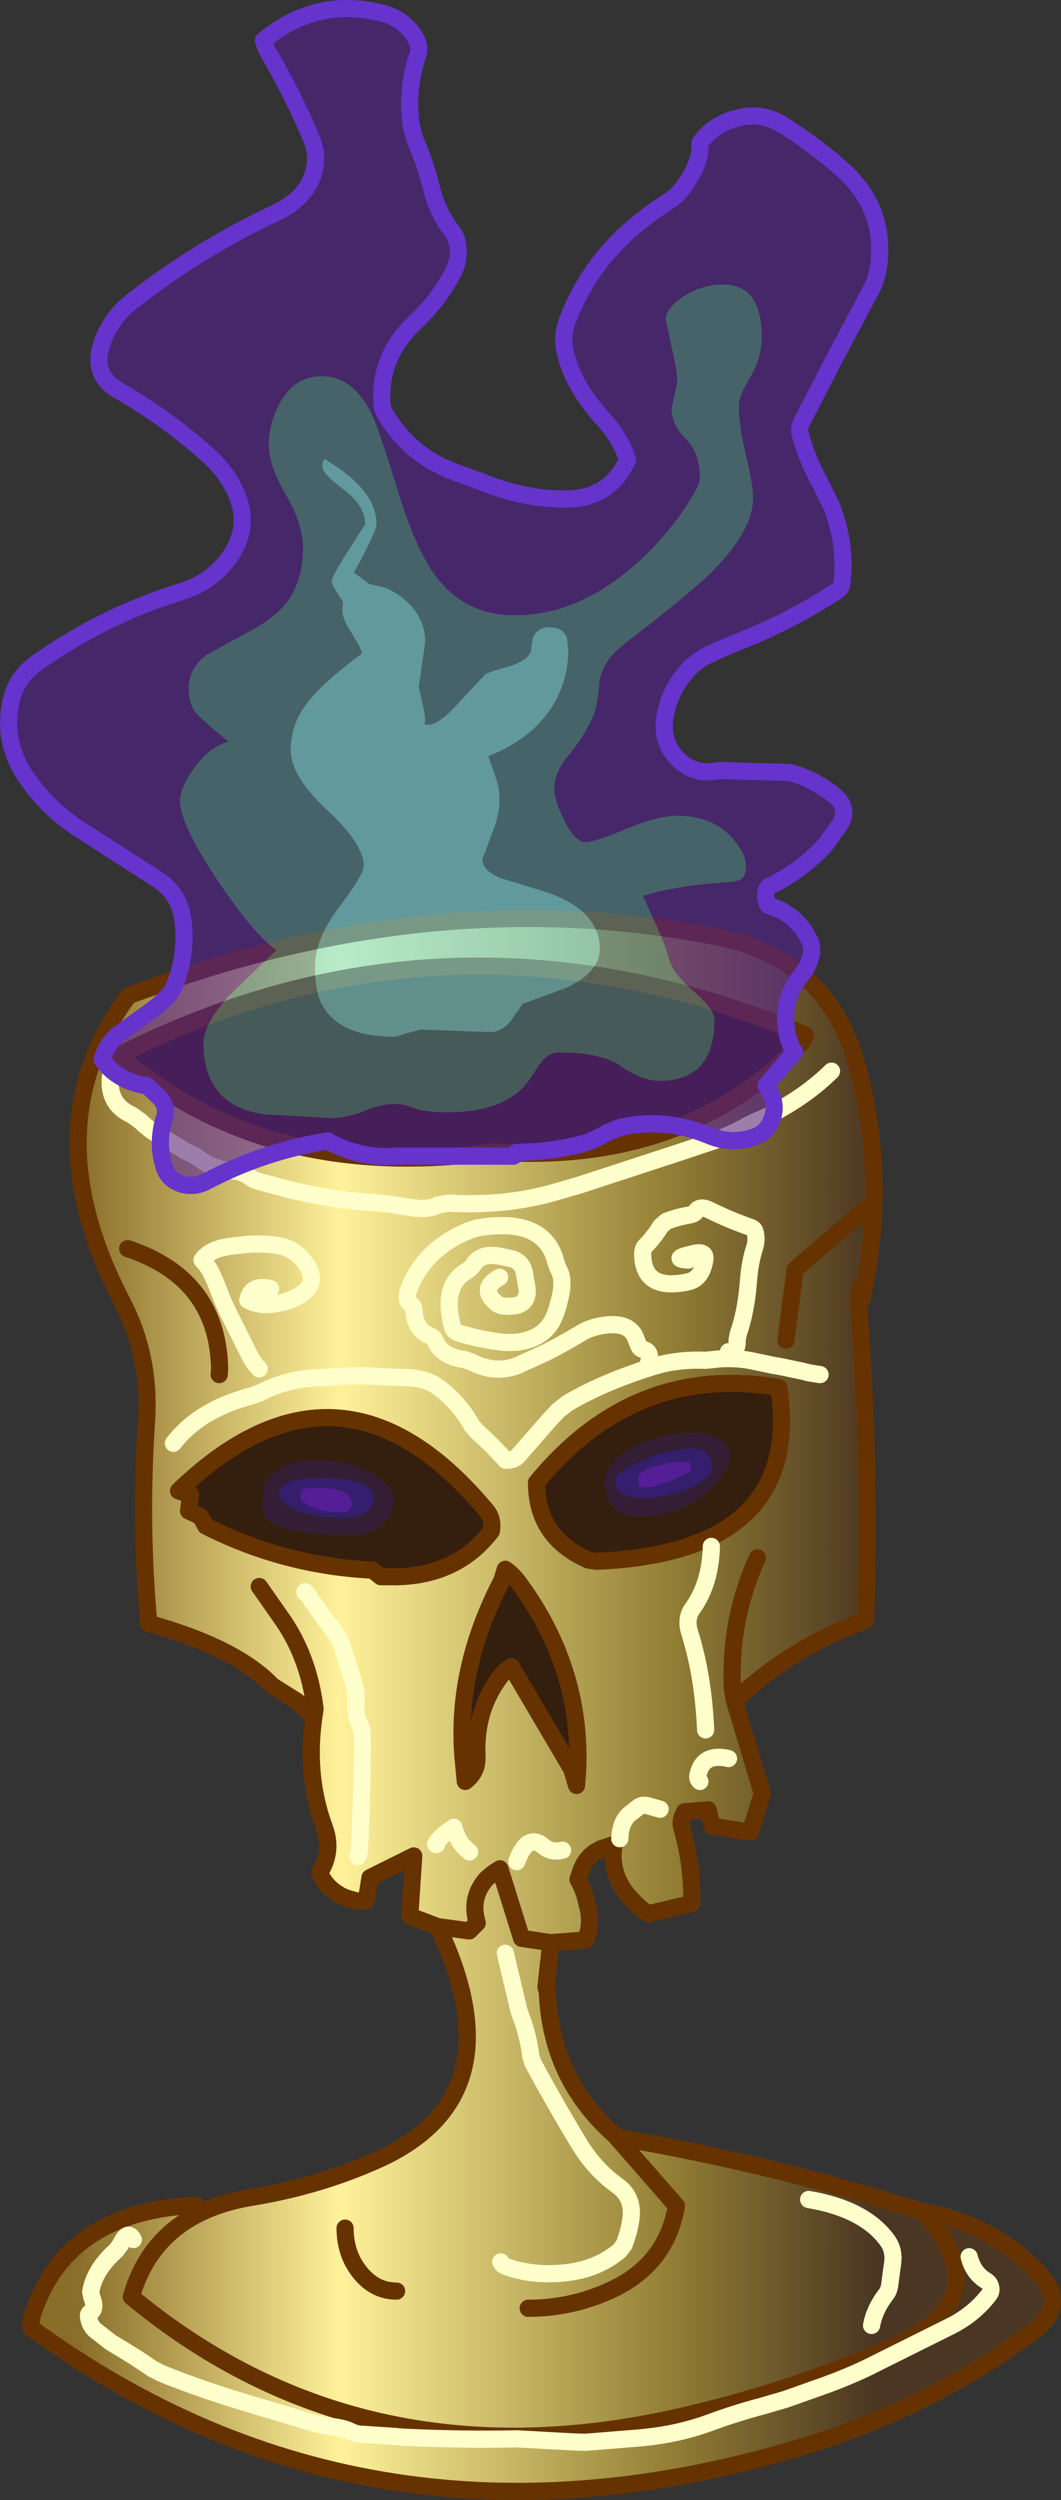 <?xml version="1.0" encoding="UTF-8" standalone="no"?>
<svg xmlns:xlink="http://www.w3.org/1999/xlink" height="436.6px" width="185.4px" xmlns="http://www.w3.org/2000/svg">
  <rect width="100%" height="100%" fill="#333333" stroke="none"/>
  <g transform="matrix(1.0, 0.0, 0.0, 1.0, 95.3, 240.05)">
    <path d="M-60.3 146.4 Q-56.6 144.6 -51.85 143.75 -39.85 141.85 -29.35 137.15 -4.65 126.1 -18.8 96.4 L-23.7 94.55 -23.0 84.05 -30.65 87.85 -31.3 91.9 -33.05 91.9 -34.8 91.4 -35.6 91.05 Q-38.3 89.65 -39.45 87.0 -37.05 83.2 -38.65 79.0 -42.1 69.55 -40.3 58.8 L-40.25 58.3 -40.5 58.65 -40.6 58.75 -40.85 59.1 -41.5 58.95 -43.4 57.05 -47.7 54.35 Q-54.0 47.7 -69.3 43.45 -70.9 26.1 -69.7 8.15 -68.95 -3.15 -73.95 -12.7 -89.9 -43.35 -72.8 -66.2 L-63.8 -69.4 Q-15.85 -85.3 29.45 -76.55 38.65 -74.85 44.75 -69.85 51.65 -64.15 54.4 -54.2 60.0 -33.95 55.25 -12.9 L54.75 -12.9 54.8 -11.1 Q56.85 15.85 55.95 42.85 L53.7 43.8 Q42.0 48.45 33.05 57.0 L37.9 73.15 35.8 79.9 29.15 78.85 28.45 76.0 24.3 76.35 23.9 77.3 Q23.6 78.15 23.8 78.95 25.7 85.5 25.6 92.35 L18.05 94.15 17.15 93.6 Q15.8 92.5 14.7 91.25 11.15 87.25 12.0 82.05 L10.8 82.45 9.7 82.8 8.7 83.35 Q6.85 84.6 6.1 86.95 L5.7 88.15 6.4 89.55 6.9 90.9 7.55 93.55 Q8.05 96.3 7.0 98.75 L0.95 99.2 0.1 106.9 0.35 107.95 Q1.0 123.05 12.15 132.85 13.25 133.5 14.45 133.55 40.75 138.15 66.0 146.2 77.55 148.15 85.75 156.35 91.7 162.3 85.25 167.15 67.05 180.6 44.7 187.3 -30.4 209.9 -89.9 166.45 -89.95 165.2 -89.6 164.1 -83.75 146.1 -61.0 145.05 L-60.3 146.4 Q-69.45 150.85 -72.35 161.05 -31.3 194.95 24.95 181.65 43.4 177.3 60.6 169.8 79.8 161.3 66.0 146.2 79.8 161.3 60.6 169.8 43.4 177.3 24.95 181.65 -31.3 194.95 -72.35 161.05 -69.45 150.85 -60.3 146.4 M-48.0 -15.0 Q-51.45 -15.85 -52.0 -13.0 -50.2 -12.05 -48.05 -12.25 -45.05 -12.55 -42.9 -13.85 -39.25 -16.1 -42.2 -19.85 -44.1 -22.2 -47.05 -22.6 -50.0 -23.0 -52.95 -22.65 L-55.05 -22.4 Q-58.65 -21.95 -60.0 -20.0 -59.0 -19.0 -58.4 -17.8 L-57.65 -16.15 -56.35 -12.85 -55.6 -11.2 -51.6 -3.2 Q-51.0 -2.0 -50.0 -1.0 -51.0 -2.0 -51.6 -3.2 L-55.6 -11.2 -56.35 -12.85 -57.65 -16.15 -58.4 -17.8 Q-59.0 -19.0 -60.0 -20.0 -58.65 -21.95 -55.05 -22.4 L-52.95 -22.65 Q-50.0 -23.0 -47.05 -22.6 -44.1 -22.2 -42.2 -19.85 -39.25 -16.1 -42.9 -13.85 -45.05 -12.55 -48.05 -12.25 -50.2 -12.05 -52.0 -13.0 -51.45 -15.85 -48.0 -15.0 M50.0 -53.0 Q45.2 -48.25 38.1 -44.8 L36.9 -44.3 35.3 -43.55 Q32.9 -42.1 29.1 -40.7 L27.9 -40.3 23.1 -38.7 5.95 -33.1 2.0 -31.95 Q-6.8 -29.35 -17.0 -29.95 L-18.8 -29.6 Q-20.65 -28.65 -23.95 -29.25 L-27.05 -29.75 -30.0 -30.05 Q-35.1 -30.3 -39.95 -31.3 L-42.05 -31.7 -44.9 -32.35 -50.1 -33.75 Q-51.0 -34.0 -51.65 -34.5 -53.0 -35.5 -55.05 -35.65 -58.4 -35.95 -60.95 -38.05 L-62.1 -38.7 Q-63.0 -39.0 -63.65 -39.5 L-66.8 -41.4 Q-69.0 -42.5 -70.75 -44.25 L-72.3 -45.35 Q-76.5 -47.25 -76.0 -52.0 -76.5 -47.25 -72.3 -45.35 L-70.75 -44.25 Q-69.0 -42.5 -66.8 -41.4 L-63.65 -39.5 Q-63.0 -39.0 -62.1 -38.7 L-60.95 -38.05 Q-58.4 -35.95 -55.05 -35.65 -53.0 -35.5 -51.65 -34.5 -51.0 -34.0 -50.1 -33.75 L-44.9 -32.35 -42.05 -31.7 -39.95 -31.3 Q-35.1 -30.3 -30.0 -30.05 L-27.05 -29.75 -23.95 -29.25 Q-20.65 -28.65 -18.8 -29.6 L-17.0 -29.95 Q-6.8 -29.35 2.0 -31.95 L5.95 -33.1 23.1 -38.7 27.9 -40.3 29.1 -40.7 Q32.9 -42.1 35.3 -43.55 L36.9 -44.3 38.1 -44.8 Q45.2 -48.25 50.0 -53.0 M-57.0 0.0 Q-56.9 -0.9 -56.95 -1.75 -57.6 -16.9 -73.0 -22.0 -57.6 -16.9 -56.95 -1.75 -56.9 -0.9 -57.0 0.0 M18.0 -2.0 Q18.65 -4.1 17.05 -4.4 16.5 -4.5 16.3 -5.1 L15.6 -6.8 Q14.45 -8.95 11.05 -8.7 8.05 -8.45 5.95 -7.1 3.5 -5.6 0.1 -3.85 L-4.85 -1.6 Q-8.75 -0.05 -12.9 -2.2 L-14.05 -2.6 Q-18.15 -3.15 -19.25 -5.9 -19.5 -6.5 -20.1 -6.75 -22.7 -7.75 -22.95 -11.0 -23.0 -12.0 -23.4 -12.2 -24.65 -12.9 -23.85 -14.95 -21.05 -22.15 -13.1 -25.25 L-11.95 -25.6 Q-0.4 -27.6 1.75 -19.95 2.0 -19.0 2.4 -18.2 3.2 -16.7 2.7 -14.05 2.1 -11.25 1.4 -9.8 -0.25 -6.25 -4.95 -5.65 L-6.95 -5.6 Q-11.0 -6.0 -14.95 -7.2 -16.0 -7.5 -16.2 -8.2 -18.15 -15.4 -13.95 -17.95 -13.0 -18.5 -12.5 -19.3 -11.25 -21.25 -8.05 -20.7 L-5.95 -20.25 Q-3.8 -19.7 -3.55 -17.05 L-3.35 -15.9 Q-2.35 -11.65 -7.0 -11.95 -8.0 -12.0 -8.6 -12.5 -11.6 -15.05 -8.0 -17.0 -11.6 -15.05 -8.6 -12.5 -8.0 -12.0 -7.0 -11.95 -2.35 -11.65 -3.35 -15.9 L-3.55 -17.05 Q-3.8 -19.7 -5.95 -20.25 L-8.05 -20.7 Q-11.25 -21.25 -12.5 -19.3 -13.0 -18.5 -13.95 -17.95 -18.15 -15.4 -16.2 -8.2 -16.0 -7.5 -14.95 -7.2 -11.0 -6.0 -6.95 -5.6 L-4.95 -5.65 Q-0.25 -6.25 1.4 -9.8 2.1 -11.25 2.7 -14.05 3.2 -16.7 2.4 -18.2 2.0 -19.0 1.75 -19.95 -0.4 -27.6 -11.95 -25.6 L-13.1 -25.25 Q-21.05 -22.15 -23.85 -14.95 -24.65 -12.9 -23.4 -12.2 -23.0 -12.0 -22.95 -11.0 -22.7 -7.75 -20.1 -6.75 -19.5 -6.5 -19.25 -5.9 -18.15 -3.15 -14.05 -2.6 L-12.9 -2.2 Q-8.75 -0.05 -4.85 -1.6 L0.1 -3.85 Q3.5 -5.6 5.95 -7.1 8.05 -8.45 11.05 -8.7 14.45 -8.95 15.6 -6.8 L16.3 -5.1 Q16.5 -4.5 17.05 -4.4 18.65 -4.1 18.0 -2.0 M41.75 -60.8 Q-18.25 -84.15 -74.55 -55.75 -49.45 -34.05 -11.35 -38.6 L-9.45 -38.9 Q24.5 -36.4 44.9 -58.1 45.35 -58.55 45.4 -59.35 L41.85 -60.75 41.8 -61.0 41.75 -60.8 M48.0 0.0 L46.1 -0.3 44.9 -0.6 41.1 -1.4 39.9 -1.6 36.1 -2.4 34.95 -2.6 Q32.0 -3.0 29.05 -2.6 L28.0 -2.5 Q23.0 -2.7 18.85 -1.4 10.15 1.3 3.95 4.95 L2.25 6.25 0.8 7.8 -4.8 14.2 Q-5.5 15.0 -6.95 14.95 -9.3 12.3 -11.95 9.95 L-12.85 8.9 Q-15.2 4.7 -19.0 2.0 -21.05 0.55 -25.0 0.5 L-28.05 0.4 Q-33.0 0.0 -37.95 0.45 L-39.0 0.5 Q-45.05 0.65 -49.9 3.2 L-51.1 3.65 Q-60.45 6.05 -65.0 12.0 -60.45 6.05 -51.1 3.65 L-49.9 3.2 Q-45.05 0.65 -39.0 0.5 L-37.95 0.45 Q-33.0 0.0 -28.05 0.4 L-25.0 0.5 Q-21.05 0.55 -19.0 2.0 -15.2 4.7 -12.85 8.9 L-11.95 9.95 Q-9.3 12.3 -6.95 14.95 -5.5 15.0 -4.8 14.2 L0.8 7.8 2.25 6.25 3.95 4.95 Q10.15 1.3 18.85 -1.4 23.0 -2.7 28.0 -2.5 L29.05 -2.6 Q32.0 -3.0 34.95 -2.6 L36.1 -2.4 39.9 -1.6 41.1 -1.4 44.9 -0.6 46.1 -0.3 48.0 0.0 M25.0 -20.0 Q21.65 -20.2 25.95 -21.15 28.15 -21.65 27.85 -20.0 27.3 -16.7 24.95 -16.2 17.1 -14.5 17.0 -21.0 17.0 -22.0 17.5 -22.5 19.0 -24.0 20.15 -25.9 L21.1 -26.75 Q23.0 -27.5 25.05 -27.85 26.0 -28.0 26.25 -28.4 26.9 -29.65 28.85 -28.65 32.05 -27.05 35.9 -25.7 36.5 -25.5 36.65 -24.9 37.0 -23.5 36.55 -22.15 35.8 -19.8 35.55 -17.05 L35.45 -15.95 Q35.05 -10.95 33.7 -7.1 L33.5 -6.05 Q33.65 -3.9 32.0 -4.0 33.65 -3.9 33.5 -6.05 L33.7 -7.1 Q35.05 -10.95 35.45 -15.95 L35.55 -17.05 Q35.8 -19.8 36.55 -22.15 37.0 -23.5 36.65 -24.9 36.5 -25.5 35.9 -25.7 32.05 -27.05 28.85 -28.65 26.9 -29.65 26.25 -28.4 26.0 -28.0 25.05 -27.85 23.0 -27.5 21.1 -26.75 L20.15 -25.9 Q19.0 -24.0 17.5 -22.5 17.0 -22.0 17.0 -21.0 17.1 -14.5 24.95 -16.2 27.3 -16.7 27.85 -20.0 28.15 -21.65 25.95 -21.15 21.65 -20.2 25.0 -20.0 M56.05 -29.0 L43.65 -18.4 42.05 -6.0 43.65 -18.4 56.05 -29.0 M54.95 -15.1 L54.75 -12.9 54.95 -15.1 M7.55 32.4 L8.95 32.6 Q45.1 31.05 40.8 2.25 15.55 -2.0 -1.55 18.85 -1.55 28.45 7.55 32.4 M29.0 30.0 Q28.85 36.5 25.7 40.85 24.45 42.6 25.2 45.0 27.6 52.65 28.0 62.05 27.6 52.65 25.2 45.0 24.45 42.6 25.7 40.85 28.85 36.5 29.0 30.0 M33.05 57.0 Q32.7 55.5 32.65 54.0 32.3 42.4 37.05 32.0 32.3 42.4 32.65 54.0 32.7 55.5 33.05 57.0 M32.0 67.05 Q27.5 66.0 26.65 69.95 26.5 70.55 27.0 71.05 26.5 70.55 26.65 69.95 27.5 66.0 32.0 67.05 M4.6 68.9 L5.45 71.75 5.65 68.95 Q6.35 51.25 -4.6 36.4 -5.6 35.0 -7.0 34.0 L-7.65 36.05 Q-15.65 51.4 -14.4 66.75 L-14.0 71.05 Q-11.85 69.4 -11.95 66.75 -12.35 58.45 -7.65 52.45 -6.95 51.6 -5.95 51.0 L4.6 68.9 M20.05 75.9 L17.95 75.3 Q17.0 75.05 16.3 75.5 L14.7 76.75 Q13.1 78.15 13.0 81.05 13.1 78.15 14.7 76.75 L16.3 75.5 Q17.0 75.05 17.95 75.3 L20.05 75.9 M-3.0 163.05 Q4.9 163.05 12.05 159.6 21.25 155.05 22.9 145.15 L12.15 132.85 22.9 145.15 Q21.25 155.05 12.05 159.6 4.9 163.05 -3.0 163.05 M46.0 144.05 Q55.75 145.7 59.75 151.2 60.95 152.85 60.7 155.0 L60.15 159.1 Q60.0 160.05 59.5 160.65 57.5 163.25 57.0 166.05 57.5 163.25 59.5 160.65 60.0 160.05 60.15 159.1 L60.7 155.0 Q60.95 152.85 59.75 151.2 55.75 145.7 46.0 144.05 M74.05 154.05 Q74.75 156.85 76.95 158.2 77.55 158.55 77.75 159.15 78.05 160.05 77.55 160.65 75.0 164.0 71.05 166.05 L56.2 173.45 Q52.95 175.0 49.15 176.4 L41.95 178.95 38.0 180.1 Q33.3 181.35 28.95 182.95 24.25 184.7 19.05 185.4 L16.95 185.65 7.05 186.45 5.1 186.4 -5.0 185.85 Q-15.0 186.05 -25.0 185.55 L-26.05 185.45 -32.0 185.05 Q-33.0 185.05 -33.8 184.65 -35.3 183.85 -37.95 183.65 L-40.05 183.25 -47.95 180.85 -50.05 180.25 Q-59.9 177.35 -67.15 174.4 L-68.7 173.6 Q-71.45 171.65 -75.95 169.0 L-78.75 166.8 Q-79.5 166.05 -79.75 165.0 -80.0 164.05 -79.6 163.85 -78.4 163.2 -79.25 161.15 L-79.45 160.15 Q-78.75 156.25 -75.05 153.0 L-74.25 151.95 Q-73.0 149.15 -72.0 151.05 -73.0 149.15 -74.25 151.95 L-75.05 153.0 Q-78.75 156.25 -79.45 160.15 L-79.25 161.15 Q-78.4 163.2 -79.6 163.85 -80.0 164.05 -79.75 165.0 -79.5 166.05 -78.75 166.8 L-75.95 169.0 Q-71.45 171.65 -68.7 173.6 L-67.15 174.4 Q-59.9 177.35 -50.05 180.25 L-47.95 180.85 -40.05 183.25 -37.95 183.65 Q-35.3 183.85 -33.8 184.65 -33.0 185.05 -32.0 185.05 L-26.05 185.45 -25.0 185.55 Q-15.0 186.05 -5.0 185.85 L5.1 186.4 7.05 186.45 16.95 185.65 19.05 185.4 Q24.25 184.7 28.95 182.95 33.3 181.35 38.0 180.1 L41.95 178.95 49.15 176.4 Q52.95 175.0 56.2 173.45 L71.05 166.05 Q75.0 164.0 77.55 160.65 78.05 160.05 77.75 159.15 77.55 158.55 76.95 158.2 74.75 156.85 74.05 154.05 M-7.8 154.95 Q-7.5 155.55 -6.9 155.75 -2.35 157.4 3.0 156.9 8.9 156.4 12.95 153.0 L13.75 151.95 Q14.5 150.05 14.85 148.05 15.6 144.15 13.05 142.0 L11.95 141.15 Q8.4 138.45 5.8 134.15 1.4 126.85 -2.2 120.15 L-2.55 119.0 Q-3.0 115.35 -4.25 112.15 L-4.65 110.95 -7.0 101.05 -4.65 110.95 -4.25 112.15 Q-3.0 115.35 -2.55 119.0 L-2.2 120.15 Q1.4 126.85 5.8 134.15 8.4 138.45 11.95 141.15 L13.05 142.0 Q15.6 144.15 14.85 148.05 14.5 150.05 13.75 151.95 L12.95 153.0 Q8.9 156.4 3.0 156.9 -2.35 157.4 -6.9 155.75 -7.5 155.55 -7.8 154.95 M-32.8 84.15 Q-32.5 83.55 -32.5 83.05 -32.0 73.05 -32.0 63.05 -32.0 62.05 -32.4 61.25 -33.2 59.75 -33.1 57.05 -33.0 55.55 -33.4 54.15 L-35.3 48.15 -35.7 46.95 Q-36.0 46.05 -36.5 45.45 L-40.6 39.8 Q-42.2 37.35 -42.0 38.05 -42.2 37.35 -40.6 39.8 L-36.5 45.45 Q-36.0 46.05 -35.7 46.95 L-35.3 48.15 -33.4 54.15 Q-33.0 55.55 -33.1 57.05 -33.2 59.75 -32.4 61.25 -32.0 62.05 -32.0 63.05 -32.0 73.05 -32.5 83.05 -32.5 83.55 -32.8 84.15 M-30.2 34.15 L-28.75 35.3 -26.15 35.3 Q-15.45 35.15 -9.45 27.35 -9.05 25.25 -10.3 23.75 -35.85 -6.9 -64.1 20.3 L-62.0 21.0 -62.35 23.8 -60.3 24.75 -59.35 26.45 Q-45.6 33.4 -30.2 34.15 M-50.0 37.0 L-46.25 42.35 Q-41.4 49.1 -40.25 58.3 -41.4 49.1 -46.25 42.35 L-50.0 37.0 M-13.25 83.35 Q-15.3 81.85 -16.0 79.05 L-17.75 80.3 Q-19.7 82.25 -19.0 82.05 -19.7 82.25 -17.75 80.3 L-16.0 79.05 Q-15.3 81.85 -13.25 83.35 M3.0 83.05 Q1.1 83.55 -0.3 82.4 -3.15 79.95 -5.0 85.05 -3.15 79.95 -0.3 82.4 1.1 83.55 3.0 83.05 M-26.0 160.05 Q-29.75 160.05 -32.35 156.85 -35.0 153.6 -35.0 149.05 -35.0 153.6 -32.35 156.85 -29.75 160.05 -26.0 160.05 M-18.8 96.4 L-13.3 97.15 -11.9 95.75 Q-13.25 91.4 -10.3 88.05 L-9.25 87.15 -7.95 86.3 -4.15 98.45 0.95 99.2 -4.15 98.45 -7.95 86.3 -9.25 87.15 -10.3 88.05 Q-13.25 91.4 -11.9 95.75 L-13.3 97.15 -18.8 96.4" fill="url(#gradient0)" fill-rule="evenodd" stroke="none"/>
    <path d="M41.85 -60.75 L45.4 -59.35 Q45.35 -58.55 44.9 -58.1 24.5 -36.4 -9.45 -38.9 L-11.35 -38.6 Q-49.45 -34.05 -74.55 -55.75 -18.25 -84.15 41.75 -60.8 L41.85 -60.75 M28.8 10.6 Q25.65 9.75 21.3 10.6 16.75 11.45 13.75 13.65 10.3 16.1 10.3 19.4 L11.1 22.15 Q12.6 24.75 16.5 24.75 24.0 24.75 28.75 20.05 32.25 16.6 32.25 14.05 32.25 11.55 28.8 10.6 M7.55 32.4 Q-1.55 28.45 -1.55 18.85 15.55 -2.0 40.8 2.25 45.1 31.05 8.95 32.6 L7.55 32.4 M5.65 68.95 L4.6 68.9 -5.95 51.0 Q-6.95 51.6 -7.65 52.45 -12.35 58.45 -11.95 66.75 -11.85 69.4 -14.0 71.05 L-14.4 66.75 Q-15.65 51.4 -7.65 36.05 L-7.0 34.0 Q-5.6 35.0 -4.6 36.4 6.35 51.25 5.65 68.95 M-26.5 22.05 Q-26.5 19.45 -30.1 17.35 -33.45 15.45 -38.0 15.0 -42.8 14.55 -45.9 16.15 -49.5 18.0 -49.5 22.05 -49.5 24.55 -48.25 25.5 -45.1 28.0 -34.25 28.0 -30.25 28.0 -28.1 25.8 -26.5 24.15 -26.5 22.05 M-30.2 34.15 Q-45.6 33.4 -59.35 26.45 L-60.3 24.75 -62.35 23.8 -62.0 21.0 -64.1 20.3 Q-35.85 -6.9 -10.3 23.75 -9.05 25.25 -9.45 27.35 -15.45 35.15 -26.15 35.3 L-28.75 35.3 -30.2 34.15" fill="#341e0e" fill-rule="evenodd" stroke="none"/>
    <path d="M29.05 16.0 Q29.05 11.3 20.55 13.75 17.4 14.65 14.7 16.15 12.05 17.6 12.05 18.4 L12.5 20.0 Q13.6 21.5 17.0 21.5 21.55 21.5 25.3 19.75 29.05 18.0 29.05 16.0 M28.8 10.6 Q32.25 11.55 32.25 14.05 32.25 16.6 28.75 20.05 24.0 24.75 16.5 24.75 12.6 24.75 11.1 22.15 L10.3 19.4 Q10.3 16.1 13.75 13.65 16.75 11.45 21.3 10.6 25.65 9.75 28.8 10.6 M-26.5 22.05 Q-26.5 24.15 -28.1 25.8 -30.25 28.0 -34.25 28.0 -45.1 28.0 -48.25 25.5 -49.5 24.55 -49.5 22.05 -49.5 18.0 -45.9 16.15 -42.8 14.55 -38.0 15.0 -33.45 15.45 -30.1 17.35 -26.5 19.45 -26.5 22.05 M-30.0 21.5 Q-30.0 18.3 -38.25 18.05 -46.5 17.85 -46.5 20.9 -46.5 22.25 -43.75 23.5 -40.45 25.0 -35.5 25.0 -32.8 25.0 -31.35 24.0 -30.0 23.1 -30.0 21.5" fill="#341e35" fill-rule="evenodd" stroke="none"/>
    <path d="M29.05 16.0 Q29.05 18.0 25.3 19.75 21.55 21.5 17.0 21.5 13.6 21.5 12.5 20.0 L12.05 18.4 Q12.05 17.6 14.7 16.15 17.4 14.65 20.55 13.75 29.05 11.3 29.05 16.0 M22.0 18.5 Q25.5 17.15 25.5 16.5 L25.3 15.5 25.05 15.25 Q22.15 15.15 19.35 15.95 16.25 16.85 16.25 18.1 L16.3 19.5 17.75 19.75 Q18.7 19.75 22.0 18.5 M-33.85 22.5 Q-33.85 20.65 -36.7 20.05 -39.2 19.5 -42.6 20.0 L-42.8 20.5 -42.85 21.4 Q-42.85 22.15 -41.1 23.0 -38.95 24.05 -35.75 24.05 -33.85 24.05 -33.85 22.5 M-30.0 21.5 Q-30.0 23.1 -31.35 24.0 -32.8 25.0 -35.5 25.0 -40.45 25.0 -43.75 23.5 -46.5 22.25 -46.5 20.9 -46.5 17.85 -38.25 18.05 -30.0 18.3 -30.0 21.5" fill="#341e6d" fill-rule="evenodd" stroke="none"/>
    <path d="M22.0 18.5 Q18.7 19.75 17.75 19.75 L16.3 19.5 16.25 18.1 Q16.25 16.85 19.35 15.95 22.15 15.15 25.05 15.25 L25.3 15.5 25.5 16.5 Q25.5 17.15 22.0 18.5 M-33.85 22.5 Q-33.85 24.05 -35.75 24.05 -38.95 24.05 -41.1 23.0 -42.85 22.15 -42.85 21.4 L-42.8 20.5 -42.6 20.0 Q-39.2 19.5 -36.7 20.05 -33.85 20.65 -33.85 22.5" fill="#541e96" fill-rule="evenodd" stroke="none"/>
    <path d="M-60.3 146.4 Q-56.6 144.6 -51.85 143.75 -39.85 141.85 -29.35 137.15 -4.65 126.1 -18.8 96.4 L-23.7 94.55 -23.0 84.05 -30.65 87.85 -31.3 91.9 -33.05 91.9 -34.8 91.4 -35.6 91.05 Q-38.3 89.65 -39.45 87.0 -37.05 83.2 -38.65 79.0 -42.1 69.55 -40.3 58.8 L-40.25 58.3 -40.5 58.65 -40.6 58.75 -40.85 59.1 -41.5 58.95 -43.4 57.05 -47.7 54.35 Q-54.0 47.7 -69.3 43.45 -70.9 26.1 -69.7 8.15 -68.95 -3.15 -73.95 -12.7 -89.9 -43.35 -72.8 -66.2 L-63.8 -69.4 Q-15.85 -85.3 29.45 -76.55 38.65 -74.85 44.75 -69.85 51.65 -64.15 54.4 -54.2 60.0 -33.95 55.25 -12.9 M54.75 -12.9 L54.8 -11.1 Q56.85 15.85 55.95 42.85 L53.7 43.8 Q42.0 48.45 33.05 57.0 L37.9 73.15 35.8 79.9 29.15 78.85 28.45 76.0 24.3 76.35 23.9 77.3 Q23.6 78.15 23.8 78.95 25.7 85.5 25.6 92.35 L18.05 94.15 17.15 93.6 Q15.8 92.5 14.7 91.25 11.15 87.25 12.0 82.05 L10.8 82.45 9.7 82.8 8.7 83.35 Q6.85 84.6 6.1 86.95 L5.7 88.15 6.4 89.55 6.9 90.9 7.55 93.55 Q8.05 96.3 7.0 98.75 L0.95 99.2 0.1 106.9 0.35 107.95 Q1.0 123.05 12.15 132.85 13.25 133.5 14.45 133.55 40.75 138.15 66.0 146.2 77.55 148.15 85.75 156.35 91.7 162.3 85.25 167.15 67.05 180.6 44.7 187.3 -30.4 209.9 -89.9 166.45 -89.95 165.2 -89.6 164.1 -83.75 146.1 -61.0 145.05 M-60.3 146.4 Q-69.45 150.85 -72.35 161.05 -31.3 194.95 24.95 181.65 43.4 177.3 60.6 169.8 79.8 161.3 66.0 146.2 M-73.0 -22.0 Q-57.6 -16.9 -56.95 -1.75 -56.9 -0.9 -57.0 0.0 M41.75 -60.8 Q-18.25 -84.15 -74.55 -55.75 -49.45 -34.05 -11.35 -38.6 L-9.45 -38.9 Q24.5 -36.4 44.9 -58.1 45.35 -58.55 45.4 -59.35 L41.85 -60.75 41.75 -60.8 M41.8 -61.0 L41.85 -60.75 M54.75 -12.9 L54.95 -15.1 M42.05 -6.0 L43.65 -18.4 56.05 -29.0 M7.55 32.4 Q-1.55 28.45 -1.55 18.85 15.55 -2.0 40.8 2.25 45.1 31.05 8.95 32.6 L7.55 32.4 M37.05 32.0 Q32.3 42.4 32.65 54.0 32.7 55.5 33.05 57.0 M4.6 68.9 L5.45 71.75 5.65 68.95 M4.6 68.9 L-5.95 51.0 Q-6.95 51.6 -7.65 52.45 -12.35 58.45 -11.95 66.75 -11.85 69.4 -14.0 71.05 L-14.4 66.75 Q-15.65 51.4 -7.65 36.05 L-7.0 34.0 Q-5.6 35.0 -4.6 36.4 6.35 51.25 5.65 68.95 M12.15 132.85 L22.9 145.15 Q21.25 155.05 12.05 159.6 4.9 163.05 -3.0 163.05 M-30.2 34.15 Q-45.6 33.4 -59.35 26.45 L-60.3 24.75 -62.35 23.8 -62.0 21.0 -64.1 20.3 Q-35.85 -6.9 -10.3 23.75 -9.05 25.25 -9.45 27.35 -15.45 35.15 -26.15 35.3 L-28.75 35.3 -30.2 34.15 M-40.25 58.3 Q-41.4 49.1 -46.25 42.35 L-50.0 37.0 M0.95 99.2 L-4.15 98.45 -7.95 86.3 -9.25 87.15 -10.3 88.05 Q-13.25 91.4 -11.9 95.75 L-13.3 97.15 -18.8 96.4 M-35.0 149.05 Q-35.0 153.6 -32.35 156.85 -29.75 160.05 -26.0 160.05" fill="none" stroke="#663300" stroke-linecap="round" stroke-linejoin="round" stroke-width="3.0"/>
    <path d="M-76.0 -52.0 Q-76.5 -47.25 -72.3 -45.35 L-70.75 -44.25 Q-69.0 -42.5 -66.8 -41.4 L-63.65 -39.5 Q-63.0 -39.0 -62.1 -38.7 L-60.95 -38.05 Q-58.4 -35.95 -55.05 -35.65 -53.0 -35.5 -51.65 -34.5 -51.0 -34.0 -50.1 -33.75 L-44.9 -32.35 -42.05 -31.7 -39.95 -31.3 Q-35.1 -30.3 -30.0 -30.05 L-27.05 -29.75 -23.95 -29.25 Q-20.65 -28.65 -18.8 -29.6 L-17.0 -29.95 Q-6.8 -29.35 2.0 -31.95 L5.95 -33.1 23.1 -38.7 27.9 -40.3 29.1 -40.7 Q32.9 -42.1 35.3 -43.55 L36.9 -44.3 38.1 -44.8 Q45.2 -48.25 50.0 -53.0 M-50.0 -1.0 Q-51.0 -2.0 -51.6 -3.2 L-55.6 -11.2 -56.35 -12.85 -57.65 -16.15 -58.4 -17.8 Q-59.0 -19.0 -60.0 -20.0 -58.65 -21.95 -55.05 -22.4 L-52.95 -22.65 Q-50.0 -23.0 -47.05 -22.6 -44.1 -22.2 -42.2 -19.85 -39.25 -16.1 -42.9 -13.85 -45.05 -12.55 -48.05 -12.25 -50.2 -12.05 -52.0 -13.0 -51.45 -15.85 -48.0 -15.0 M-8.0 -17.0 Q-11.6 -15.05 -8.6 -12.5 -8.0 -12.0 -7.0 -11.95 -2.35 -11.65 -3.35 -15.9 L-3.55 -17.05 Q-3.8 -19.7 -5.95 -20.25 L-8.05 -20.7 Q-11.25 -21.25 -12.5 -19.3 -13.0 -18.5 -13.95 -17.95 -18.15 -15.4 -16.2 -8.2 -16.0 -7.5 -14.95 -7.2 -11.0 -6.0 -6.95 -5.6 L-4.95 -5.65 Q-0.25 -6.25 1.4 -9.8 2.1 -11.25 2.7 -14.05 3.2 -16.7 2.4 -18.2 2.0 -19.0 1.75 -19.95 -0.4 -27.6 -11.95 -25.6 L-13.1 -25.25 Q-21.05 -22.15 -23.85 -14.95 -24.65 -12.9 -23.4 -12.2 -23.0 -12.0 -22.95 -11.0 -22.7 -7.75 -20.1 -6.75 -19.5 -6.5 -19.25 -5.9 -18.15 -3.15 -14.05 -2.6 L-12.9 -2.2 Q-8.75 -0.05 -4.85 -1.6 L0.1 -3.85 Q3.5 -5.6 5.95 -7.1 8.05 -8.45 11.05 -8.7 14.45 -8.95 15.6 -6.8 L16.3 -5.1 Q16.5 -4.5 17.05 -4.4 18.65 -4.1 18.0 -2.0 M32.0 -4.0 Q33.65 -3.9 33.5 -6.05 L33.7 -7.1 Q35.05 -10.95 35.45 -15.95 L35.55 -17.05 Q35.8 -19.8 36.55 -22.15 37.0 -23.5 36.65 -24.9 36.5 -25.5 35.9 -25.7 32.05 -27.05 28.85 -28.65 26.9 -29.65 26.25 -28.4 26.0 -28.0 25.05 -27.85 23.0 -27.5 21.1 -26.75 L20.15 -25.9 Q19.0 -24.0 17.5 -22.5 17.0 -22.0 17.0 -21.0 17.1 -14.5 24.95 -16.2 27.3 -16.7 27.85 -20.0 28.15 -21.65 25.95 -21.15 21.65 -20.2 25.0 -20.0 M-65.0 12.0 Q-60.45 6.05 -51.1 3.65 L-49.9 3.2 Q-45.05 0.65 -39.0 0.5 L-37.95 0.45 Q-33.0 0.0 -28.05 0.4 L-25.0 0.5 Q-21.05 0.55 -19.0 2.0 -15.2 4.7 -12.85 8.9 L-11.95 9.95 Q-9.3 12.3 -6.95 14.95 -5.5 15.0 -4.8 14.2 L0.8 7.8 2.25 6.25 3.95 4.95 Q10.15 1.3 18.85 -1.4 23.0 -2.7 28.0 -2.5 L29.05 -2.6 Q32.0 -3.0 34.95 -2.6 L36.1 -2.4 39.9 -1.6 41.1 -1.4 44.9 -0.6 46.1 -0.3 48.0 0.0 M28.0 62.05 Q27.6 52.65 25.2 45.0 24.45 42.6 25.7 40.85 28.85 36.5 29.0 30.0 M27.0 71.05 Q26.5 70.55 26.65 69.95 27.5 66.0 32.0 67.05 M13.0 81.05 Q13.1 78.15 14.7 76.75 L16.3 75.5 Q17.0 75.05 17.95 75.3 L20.05 75.9 M-7.0 101.05 L-4.65 110.95 -4.25 112.15 Q-3.0 115.35 -2.55 119.0 L-2.2 120.15 Q1.4 126.85 5.8 134.15 8.4 138.45 11.95 141.15 L13.05 142.0 Q15.6 144.15 14.85 148.05 14.5 150.05 13.75 151.95 L12.95 153.0 Q8.9 156.4 3.0 156.9 -2.35 157.4 -6.9 155.75 -7.5 155.55 -7.8 154.95 M-72.0 151.05 Q-73.0 149.15 -74.25 151.95 L-75.05 153.0 Q-78.75 156.25 -79.45 160.15 L-79.25 161.15 Q-78.4 163.2 -79.6 163.85 -80.0 164.05 -79.75 165.0 -79.5 166.05 -78.75 166.8 L-75.95 169.0 Q-71.45 171.65 -68.7 173.6 L-67.15 174.4 Q-59.9 177.35 -50.05 180.25 L-47.95 180.85 -40.05 183.25 -37.95 183.65 Q-35.3 183.85 -33.8 184.65 -33.0 185.05 -32.0 185.05 L-26.05 185.45 -25.0 185.55 Q-15.0 186.05 -5.0 185.85 L5.1 186.4 7.05 186.45 16.95 185.65 19.05 185.4 Q24.25 184.7 28.95 182.95 33.3 181.35 38.0 180.1 L41.95 178.95 49.15 176.4 Q52.95 175.0 56.2 173.45 L71.05 166.05 Q75.0 164.0 77.55 160.65 78.05 160.05 77.75 159.15 77.55 158.55 76.95 158.2 74.75 156.85 74.05 154.05 M57.0 166.05 Q57.5 163.25 59.5 160.65 60.0 160.05 60.15 159.1 L60.7 155.0 Q60.95 152.85 59.75 151.2 55.75 145.7 46.0 144.05 M-42.0 38.05 Q-42.2 37.35 -40.6 39.8 L-36.5 45.45 Q-36.0 46.05 -35.7 46.95 L-35.3 48.15 -33.4 54.15 Q-33.0 55.55 -33.1 57.05 -33.2 59.75 -32.4 61.25 -32.0 62.05 -32.0 63.05 -32.0 73.05 -32.5 83.05 -32.5 83.55 -32.8 84.15 M-5.0 85.05 Q-3.15 79.95 -0.3 82.4 1.1 83.55 3.0 83.05 M-19.0 82.05 Q-19.7 82.25 -17.75 80.3 L-16.0 79.05 Q-15.3 81.85 -13.25 83.35" fill="none" stroke="#ffffcc" stroke-linecap="round" stroke-linejoin="round" stroke-width="3.0"/>
    <path d="M22.05 -205.25 L23.05 -206.1 Q25.4 -208.7 26.55 -211.8 27.1 -213.3 27.0 -215.05 29.35 -218.4 33.5 -219.4 37.7 -220.6 41.45 -218.25 47.0 -214.8 51.9 -210.45 59.65 -203.5 58.2 -193.4 57.9 -191.4 57.05 -189.7 L50.95 -178.25 44.8 -166.35 Q44.25 -165.25 44.55 -164.15 45.75 -159.75 48.0 -155.75 L50.05 -151.55 Q52.65 -144.9 51.8 -138.0 51.7 -137.35 50.95 -136.85 43.4 -131.9 34.8 -128.4 31.6 -127.15 28.5 -125.7 26.05 -124.5 24.3 -122.35 21.6 -119.05 20.9 -114.85 20.2 -110.75 22.95 -107.7 25.95 -104.5 30.35 -105.5 L42.65 -105.15 Q46.95 -104.05 50.6 -101.05 53.15 -98.9 51.5 -96.1 L49.05 -92.7 Q44.8 -87.95 39.0 -85.2 38.4 -84.55 38.5 -83.55 38.55 -82.95 38.75 -82.35 L38.95 -81.95 Q44.1 -80.45 46.25 -75.6 46.7 -74.55 46.45 -73.35 46.05 -71.4 44.8 -69.85 40.8 -65.0 42.45 -58.75 42.8 -57.5 43.55 -56.35 L38.55 -50.5 Q41.35 -46.55 38.65 -42.95 38.05 -42.15 37.05 -41.7 32.75 -40.0 28.6 -41.75 21.15 -44.85 13.35 -43.25 L10.85 -42.3 Q8.25 -40.65 5.45 -40.05 0.35 -38.85 -5.05 -38.8 L-5.55 -38.15 -25.95 -38.15 Q-32.45 -37.65 -38.05 -40.8 -49.25 -39.0 -59.2 -33.75 -61.25 -32.65 -63.5 -33.25 -65.95 -34.0 -66.65 -36.35 -67.95 -40.55 -66.55 -44.95 -66.05 -46.6 -67.15 -48.1 L-69.6 -50.45 Q-73.6 -50.95 -76.35 -53.65 L-77.45 -55.0 Q-76.7 -57.95 -74.1 -59.8 L-68.7 -63.7 Q-67.1 -64.9 -65.7 -66.45 -64.95 -67.4 -64.55 -68.55 -62.6 -73.95 -63.35 -79.5 -63.95 -84.0 -67.9 -86.55 L-81.35 -95.2 Q-87.25 -99.0 -91.05 -104.8 -94.9 -110.8 -93.35 -117.7 -92.45 -121.7 -89.05 -124.15 -77.2 -132.6 -63.25 -136.85 -59.1 -138.2 -56.25 -141.4 -50.4 -148.1 -55.0 -155.8 -56.5 -158.3 -58.55 -160.2 -65.8 -166.8 -74.55 -171.85 -79.35 -174.55 -77.5 -180.05 -76.0 -184.4 -72.45 -187.25 -60.6 -196.6 -46.95 -202.95 -45.4 -203.7 -44.0 -204.8 -39.75 -208.25 -40.2 -213.55 L-40.65 -215.3 Q-44.0 -223.35 -48.3 -230.65 -48.95 -231.75 -49.25 -233.0 -40.3 -240.45 -29.1 -237.9 -24.75 -237.05 -22.55 -233.2 -21.8 -231.8 -22.35 -230.25 -24.25 -224.6 -23.5 -218.7 -23.25 -216.8 -22.5 -215.0 -20.9 -211.25 -19.9 -207.2 -18.85 -202.85 -16.15 -199.45 -15.6 -198.7 -15.4 -197.65 -14.8 -194.75 -16.35 -192.0 -18.95 -187.3 -22.75 -183.75 -29.1 -177.85 -28.55 -169.5 -28.5 -168.65 -28.05 -167.9 -23.85 -160.6 -15.8 -157.6 L-10.95 -155.85 Q-4.0 -152.95 3.25 -152.9 11.2 -152.8 14.35 -159.75 13.1 -163.5 10.45 -166.45 8.35 -168.75 6.6 -171.35 4.35 -174.8 3.45 -178.55 2.8 -181.4 3.85 -184.1 7.25 -193.0 14.25 -199.4 17.9 -202.65 22.05 -205.25 M35.8 -174.2 Q37.8 -177.55 37.8 -181.25 37.8 -191.4 29.45 -190.25 26.3 -189.85 23.65 -187.95 21.05 -186.05 21.05 -184.3 L22.05 -179.5 Q23.05 -175.3 23.05 -173.25 L22.55 -171.0 22.05 -168.75 Q22.05 -165.85 24.55 -163.4 27.0 -160.9 27.0 -156.55 27.0 -155.35 24.65 -151.75 21.85 -147.45 18.0 -143.6 6.95 -132.6 -5.4 -132.6 -13.8 -132.6 -18.9 -139.1 -22.4 -143.6 -25.5 -153.45 -29.15 -165.35 -30.4 -167.85 -33.65 -174.35 -39.0 -174.35 -44.2 -174.35 -46.75 -169.0 -48.35 -165.6 -48.35 -162.4 -48.35 -158.8 -45.35 -153.65 -42.35 -148.5 -42.35 -144.4 -42.35 -138.4 -45.45 -134.55 -47.65 -131.85 -52.35 -129.45 L-59.2 -125.7 Q-62.35 -123.3 -62.35 -119.85 -62.35 -117.2 -61.1 -115.6 -60.1 -114.4 -55.35 -110.5 -58.7 -109.7 -61.45 -105.85 -63.85 -102.5 -63.85 -100.15 -63.85 -96.2 -57.35 -86.4 -51.05 -77.0 -47.0 -74.1 L-55.4 -66.05 Q-59.75 -61.15 -59.75 -57.9 -59.75 -53.6 -58.1 -50.8 -54.95 -45.3 -46.25 -45.3 L-37.5 -44.8 Q-34.6 -44.8 -31.7 -46.0 -28.8 -47.25 -26.25 -47.25 -24.75 -47.25 -22.85 -46.5 -21.0 -45.8 -17.25 -45.8 -7.2 -45.8 -3.15 -51.0 L-0.7 -54.6 Q0.6 -56.25 2.5 -56.25 9.9 -56.25 13.35 -53.75 16.85 -51.3 20.0 -51.3 29.55 -51.3 29.55 -62.05 29.55 -63.8 26.05 -66.8 22.2 -70.05 21.55 -72.75 21.0 -74.85 19.45 -78.3 L17.05 -83.6 Q23.15 -85.45 31.3 -85.95 33.55 -86.05 34.2 -86.55 35.05 -87.1 35.05 -88.9 35.05 -90.95 32.75 -93.6 29.3 -97.6 23.0 -97.6 19.65 -97.6 14.15 -95.3 8.65 -93.0 7.0 -93.0 5.15 -93.0 3.25 -96.9 1.55 -100.3 1.55 -102.3 1.55 -105.05 3.8 -107.8 7.0 -111.75 8.3 -114.85 9.2 -116.95 9.45 -121.1 10.15 -124.85 13.8 -127.6 25.25 -136.35 29.3 -140.4 36.3 -147.5 36.3 -153.1 36.3 -155.35 35.05 -160.55 33.8 -165.8 33.8 -169.25 33.8 -170.9 35.8 -174.2" fill="#541e93" fill-opacity="0.573" fill-rule="evenodd" stroke="none"/>
    <path d="M35.8 -174.2 Q33.8 -170.9 33.8 -169.25 33.8 -165.8 35.05 -160.55 36.3 -155.35 36.3 -153.1 36.3 -147.5 29.3 -140.4 25.25 -136.35 13.8 -127.6 10.15 -124.85 9.45 -121.1 9.2 -116.95 8.3 -114.85 7.0 -111.75 3.8 -107.8 1.55 -105.05 1.55 -102.3 1.55 -100.3 3.25 -96.9 5.15 -93.0 7.0 -93.0 8.65 -93.0 14.15 -95.3 19.65 -97.6 23.0 -97.6 29.3 -97.6 32.75 -93.6 35.05 -90.95 35.05 -88.9 35.05 -87.1 34.2 -86.55 33.55 -86.05 31.3 -85.95 23.15 -85.45 17.05 -83.6 L19.45 -78.3 Q21.0 -74.85 21.55 -72.75 22.2 -70.05 26.05 -66.8 29.55 -63.8 29.55 -62.05 29.55 -51.3 20.0 -51.3 16.85 -51.3 13.35 -53.75 9.9 -56.25 2.5 -56.25 0.6 -56.25 -0.7 -54.6 L-3.15 -51.0 Q-7.2 -45.8 -17.25 -45.8 -21.0 -45.8 -22.85 -46.5 -24.75 -47.25 -26.25 -47.25 -28.8 -47.25 -31.7 -46.0 -34.6 -44.8 -37.5 -44.8 L-46.25 -45.3 Q-54.95 -45.3 -58.1 -50.8 -59.75 -53.6 -59.75 -57.9 -59.75 -61.15 -55.4 -66.05 L-47.0 -74.1 Q-51.05 -77.0 -57.35 -86.4 -63.85 -96.2 -63.85 -100.15 -63.85 -102.5 -61.45 -105.85 -58.7 -109.7 -55.35 -110.5 -60.1 -114.4 -61.1 -115.6 -62.35 -117.2 -62.35 -119.85 -62.35 -123.3 -59.2 -125.7 L-52.35 -129.45 Q-47.65 -131.85 -45.45 -134.55 -42.35 -138.4 -42.35 -144.4 -42.35 -148.5 -45.35 -153.65 -48.35 -158.8 -48.35 -162.4 -48.35 -165.6 -46.75 -169.0 -44.2 -174.35 -39.0 -174.35 -33.65 -174.35 -30.4 -167.85 -29.15 -165.35 -25.5 -153.45 -22.4 -143.6 -18.9 -139.1 -13.8 -132.6 -5.4 -132.6 6.95 -132.6 18.0 -143.6 21.85 -147.45 24.65 -151.75 27.0 -155.35 27.0 -156.55 27.0 -160.9 24.55 -163.4 22.05 -165.85 22.05 -168.75 L22.55 -171.0 23.05 -173.25 Q23.05 -175.3 22.05 -179.5 L21.05 -184.3 Q21.05 -186.05 23.65 -187.95 26.3 -189.85 29.45 -190.25 37.8 -191.4 37.8 -181.25 37.8 -177.55 35.8 -174.2 M-2.25 -128.5 L-2.5 -126.5 Q-2.85 -124.9 -5.95 -123.8 -9.45 -122.85 -10.45 -122.35 L-14.95 -117.55 Q-18.5 -113.5 -20.5 -113.5 -21.25 -113.5 -21.1 -113.8 L-21.0 -114.1 Q-21.0 -115.35 -21.55 -117.45 L-22.1 -120.1 -21.55 -124.1 Q-21.0 -127.5 -21.0 -128.15 -21.0 -131.35 -23.25 -134.0 -25.3 -136.4 -28.25 -137.5 L-30.75 -138.05 -33.5 -140.1 Q-33.3 -140.2 -31.45 -143.8 -29.5 -147.65 -29.5 -148.55 -29.5 -154.5 -38.5 -159.85 L-38.85 -159.6 -39.0 -158.65 Q-39.0 -157.3 -35.25 -154.55 -31.5 -151.75 -31.5 -148.5 L-34.4 -143.95 Q-37.35 -139.35 -37.35 -138.55 -37.35 -137.8 -35.35 -134.95 L-35.5 -133.5 Q-35.5 -132.1 -34.05 -129.8 -32.3 -127.0 -32.0 -126.0 -39.0 -120.75 -41.6 -117.35 -44.5 -113.6 -44.5 -109.1 -44.5 -104.45 -38.1 -98.55 -31.75 -92.65 -31.75 -88.85 -31.75 -87.3 -36.0 -81.7 -40.25 -76.15 -40.25 -71.25 -40.25 -66.95 -39.15 -64.8 -36.15 -59.0 -26.5 -59.0 -25.9 -59.0 -24.45 -59.55 L-21.85 -60.25 -14.9 -60.0 -9.2 -59.8 Q-6.9 -60.3 -5.75 -62.2 L-3.95 -64.75 3.45 -67.45 Q9.5 -70.2 9.5 -74.35 9.5 -81.4 -0.75 -84.55 L-7.8 -86.7 Q-11.0 -88.0 -11.0 -90.0 L-9.5 -94.0 Q-8.0 -97.75 -8.0 -100.1 -8.0 -102.15 -8.45 -103.6 L-9.95 -108.0 Q-2.1 -111.1 1.45 -117.1 4.0 -121.45 4.0 -126.5 L3.8 -128.55 Q3.15 -130.5 0.75 -130.5 -1.55 -130.5 -2.25 -128.5" fill="#548793" fill-opacity="0.573" fill-rule="evenodd" stroke="none"/>
    <path d="M-2.25 -128.5 Q-1.55 -130.5 0.75 -130.5 3.15 -130.5 3.8 -128.55 L4.0 -126.5 Q4.0 -121.45 1.45 -117.1 -2.1 -111.1 -9.95 -108.0 L-8.45 -103.6 Q-8.0 -102.15 -8.0 -100.1 -8.0 -97.75 -9.5 -94.0 L-11.0 -90.0 Q-11.0 -88.0 -7.8 -86.7 L-0.75 -84.55 Q9.5 -81.4 9.5 -74.35 9.5 -70.2 3.45 -67.45 L-3.95 -64.75 -5.75 -62.2 Q-6.9 -60.3 -9.2 -59.8 L-14.9 -60.0 -21.85 -60.25 -24.45 -59.55 Q-25.9 -59.0 -26.5 -59.0 -36.15 -59.0 -39.15 -64.8 -40.25 -66.95 -40.25 -71.25 -40.25 -76.15 -36.0 -81.7 -31.75 -87.3 -31.75 -88.85 -31.75 -92.65 -38.1 -98.55 -44.5 -104.45 -44.5 -109.1 -44.5 -113.6 -41.6 -117.35 -39.0 -120.75 -32.0 -126.0 -32.3 -127.0 -34.05 -129.8 -35.5 -132.1 -35.5 -133.5 L-35.35 -134.95 Q-37.35 -137.8 -37.35 -138.55 -37.35 -139.35 -34.4 -143.95 L-31.5 -148.5 Q-31.5 -151.75 -35.25 -154.55 -39.0 -157.3 -39.0 -158.65 L-38.85 -159.6 -38.5 -159.85 Q-29.5 -154.5 -29.5 -148.55 -29.5 -147.65 -31.45 -143.8 -33.3 -140.2 -33.5 -140.1 L-30.75 -138.05 -28.25 -137.5 Q-25.3 -136.4 -23.25 -134.0 -21.0 -131.35 -21.0 -128.15 -21.0 -127.5 -21.55 -124.1 L-22.1 -120.1 -21.55 -117.45 Q-21.0 -115.35 -21.0 -114.1 L-21.1 -113.8 Q-21.25 -113.5 -20.5 -113.5 -18.5 -113.5 -14.95 -117.55 L-10.45 -122.35 Q-9.45 -122.85 -5.95 -123.8 -2.85 -124.9 -2.5 -126.5 L-2.25 -128.5" fill="#83e5ea" fill-opacity="0.573" fill-rule="evenodd" stroke="none"/>
    <path d="M22.05 -205.25 L23.05 -206.1 Q25.4 -208.7 26.55 -211.8 27.1 -213.3 27.0 -215.05 29.35 -218.4 33.5 -219.4 37.7 -220.6 41.45 -218.25 47.0 -214.8 51.9 -210.45 59.65 -203.5 58.2 -193.4 57.9 -191.4 57.05 -189.7 L50.95 -178.25 44.8 -166.35 Q44.25 -165.25 44.55 -164.15 45.75 -159.75 48.0 -155.75 L50.05 -151.55 Q52.65 -144.9 51.8 -138.0 51.7 -137.35 50.95 -136.85 43.4 -131.9 34.8 -128.4 31.6 -127.15 28.5 -125.7 26.05 -124.5 24.3 -122.35 21.6 -119.05 20.9 -114.85 20.2 -110.75 22.95 -107.7 25.95 -104.5 30.35 -105.5 L42.65 -105.15 Q46.95 -104.05 50.6 -101.05 53.15 -98.9 51.5 -96.1 L49.05 -92.7 Q44.8 -87.95 39.0 -85.2 38.4 -84.55 38.5 -83.55 38.55 -82.95 38.75 -82.35 L38.95 -81.95 Q44.1 -80.45 46.25 -75.6 46.7 -74.55 46.45 -73.35 46.05 -71.4 44.8 -69.85 40.8 -65.0 42.45 -58.75 42.8 -57.5 43.55 -56.35 L38.55 -50.5 Q41.35 -46.55 38.65 -42.95 38.05 -42.15 37.05 -41.7 32.75 -40.0 28.6 -41.75 21.15 -44.85 13.35 -43.25 L10.85 -42.3 Q8.25 -40.65 5.45 -40.05 0.35 -38.85 -5.05 -38.8 L-5.55 -38.15 -25.95 -38.15 Q-32.45 -37.65 -38.05 -40.8 -49.25 -39.0 -59.2 -33.75 -61.25 -32.65 -63.5 -33.25 -65.95 -34.0 -66.65 -36.35 -67.95 -40.55 -66.55 -44.95 -66.05 -46.6 -67.15 -48.1 L-69.6 -50.45 Q-73.6 -50.95 -76.35 -53.65 L-77.45 -55.0 Q-76.7 -57.95 -74.1 -59.8 L-68.7 -63.7 Q-67.1 -64.9 -65.7 -66.45 -64.95 -67.4 -64.55 -68.55 -62.6 -73.95 -63.35 -79.5 -63.95 -84.0 -67.9 -86.55 L-81.35 -95.2 Q-87.25 -99.0 -91.05 -104.8 -94.9 -110.8 -93.35 -117.7 -92.45 -121.7 -89.05 -124.15 -77.2 -132.6 -63.25 -136.85 -59.1 -138.2 -56.25 -141.4 -50.4 -148.1 -55.0 -155.8 -56.5 -158.3 -58.55 -160.2 -65.8 -166.8 -74.55 -171.85 -79.35 -174.55 -77.5 -180.05 -76.0 -184.4 -72.45 -187.25 -60.6 -196.6 -46.95 -202.95 -45.4 -203.7 -44.0 -204.8 -39.75 -208.25 -40.2 -213.55 L-40.65 -215.3 Q-44.0 -223.35 -48.3 -230.65 -48.95 -231.75 -49.25 -233.0 -40.3 -240.45 -29.1 -237.9 -24.75 -237.05 -22.55 -233.2 -21.8 -231.8 -22.35 -230.25 -24.25 -224.6 -23.5 -218.7 -23.25 -216.8 -22.5 -215.0 -20.9 -211.25 -19.9 -207.2 -18.85 -202.85 -16.15 -199.45 -15.6 -198.7 -15.4 -197.65 -14.8 -194.75 -16.35 -192.0 -18.95 -187.3 -22.75 -183.75 -29.1 -177.85 -28.55 -169.5 -28.5 -168.65 -28.05 -167.9 -23.85 -160.6 -15.8 -157.6 L-10.95 -155.85 Q-4.0 -152.95 3.25 -152.9 11.2 -152.8 14.35 -159.75 13.1 -163.5 10.45 -166.45 8.35 -168.75 6.6 -171.35 4.35 -174.8 3.45 -178.55 2.8 -181.4 3.85 -184.1 7.25 -193.0 14.25 -199.4 17.9 -202.65 22.05 -205.25 Z" fill="none" stroke="#6633cc" stroke-linecap="round" stroke-linejoin="round" stroke-width="3.0"/>
  </g>
  <defs>
    <linearGradient gradientTransform="matrix(0.085, 0.0, 0.0, 0.109, -12.1, 9.75)" gradientUnits="userSpaceOnUse" id="gradient0" spreadMethod="pad" x1="-819.2" x2="819.2">
      <stop offset="0.0" stop-color="#896d29"/>
      <stop offset="0.329" stop-color="#fff29a"/>
      <stop offset="0.749" stop-color="#917d33"/>
      <stop offset="1.0" stop-color="#4b3623"/>
    </linearGradient>
  </defs>
</svg>
